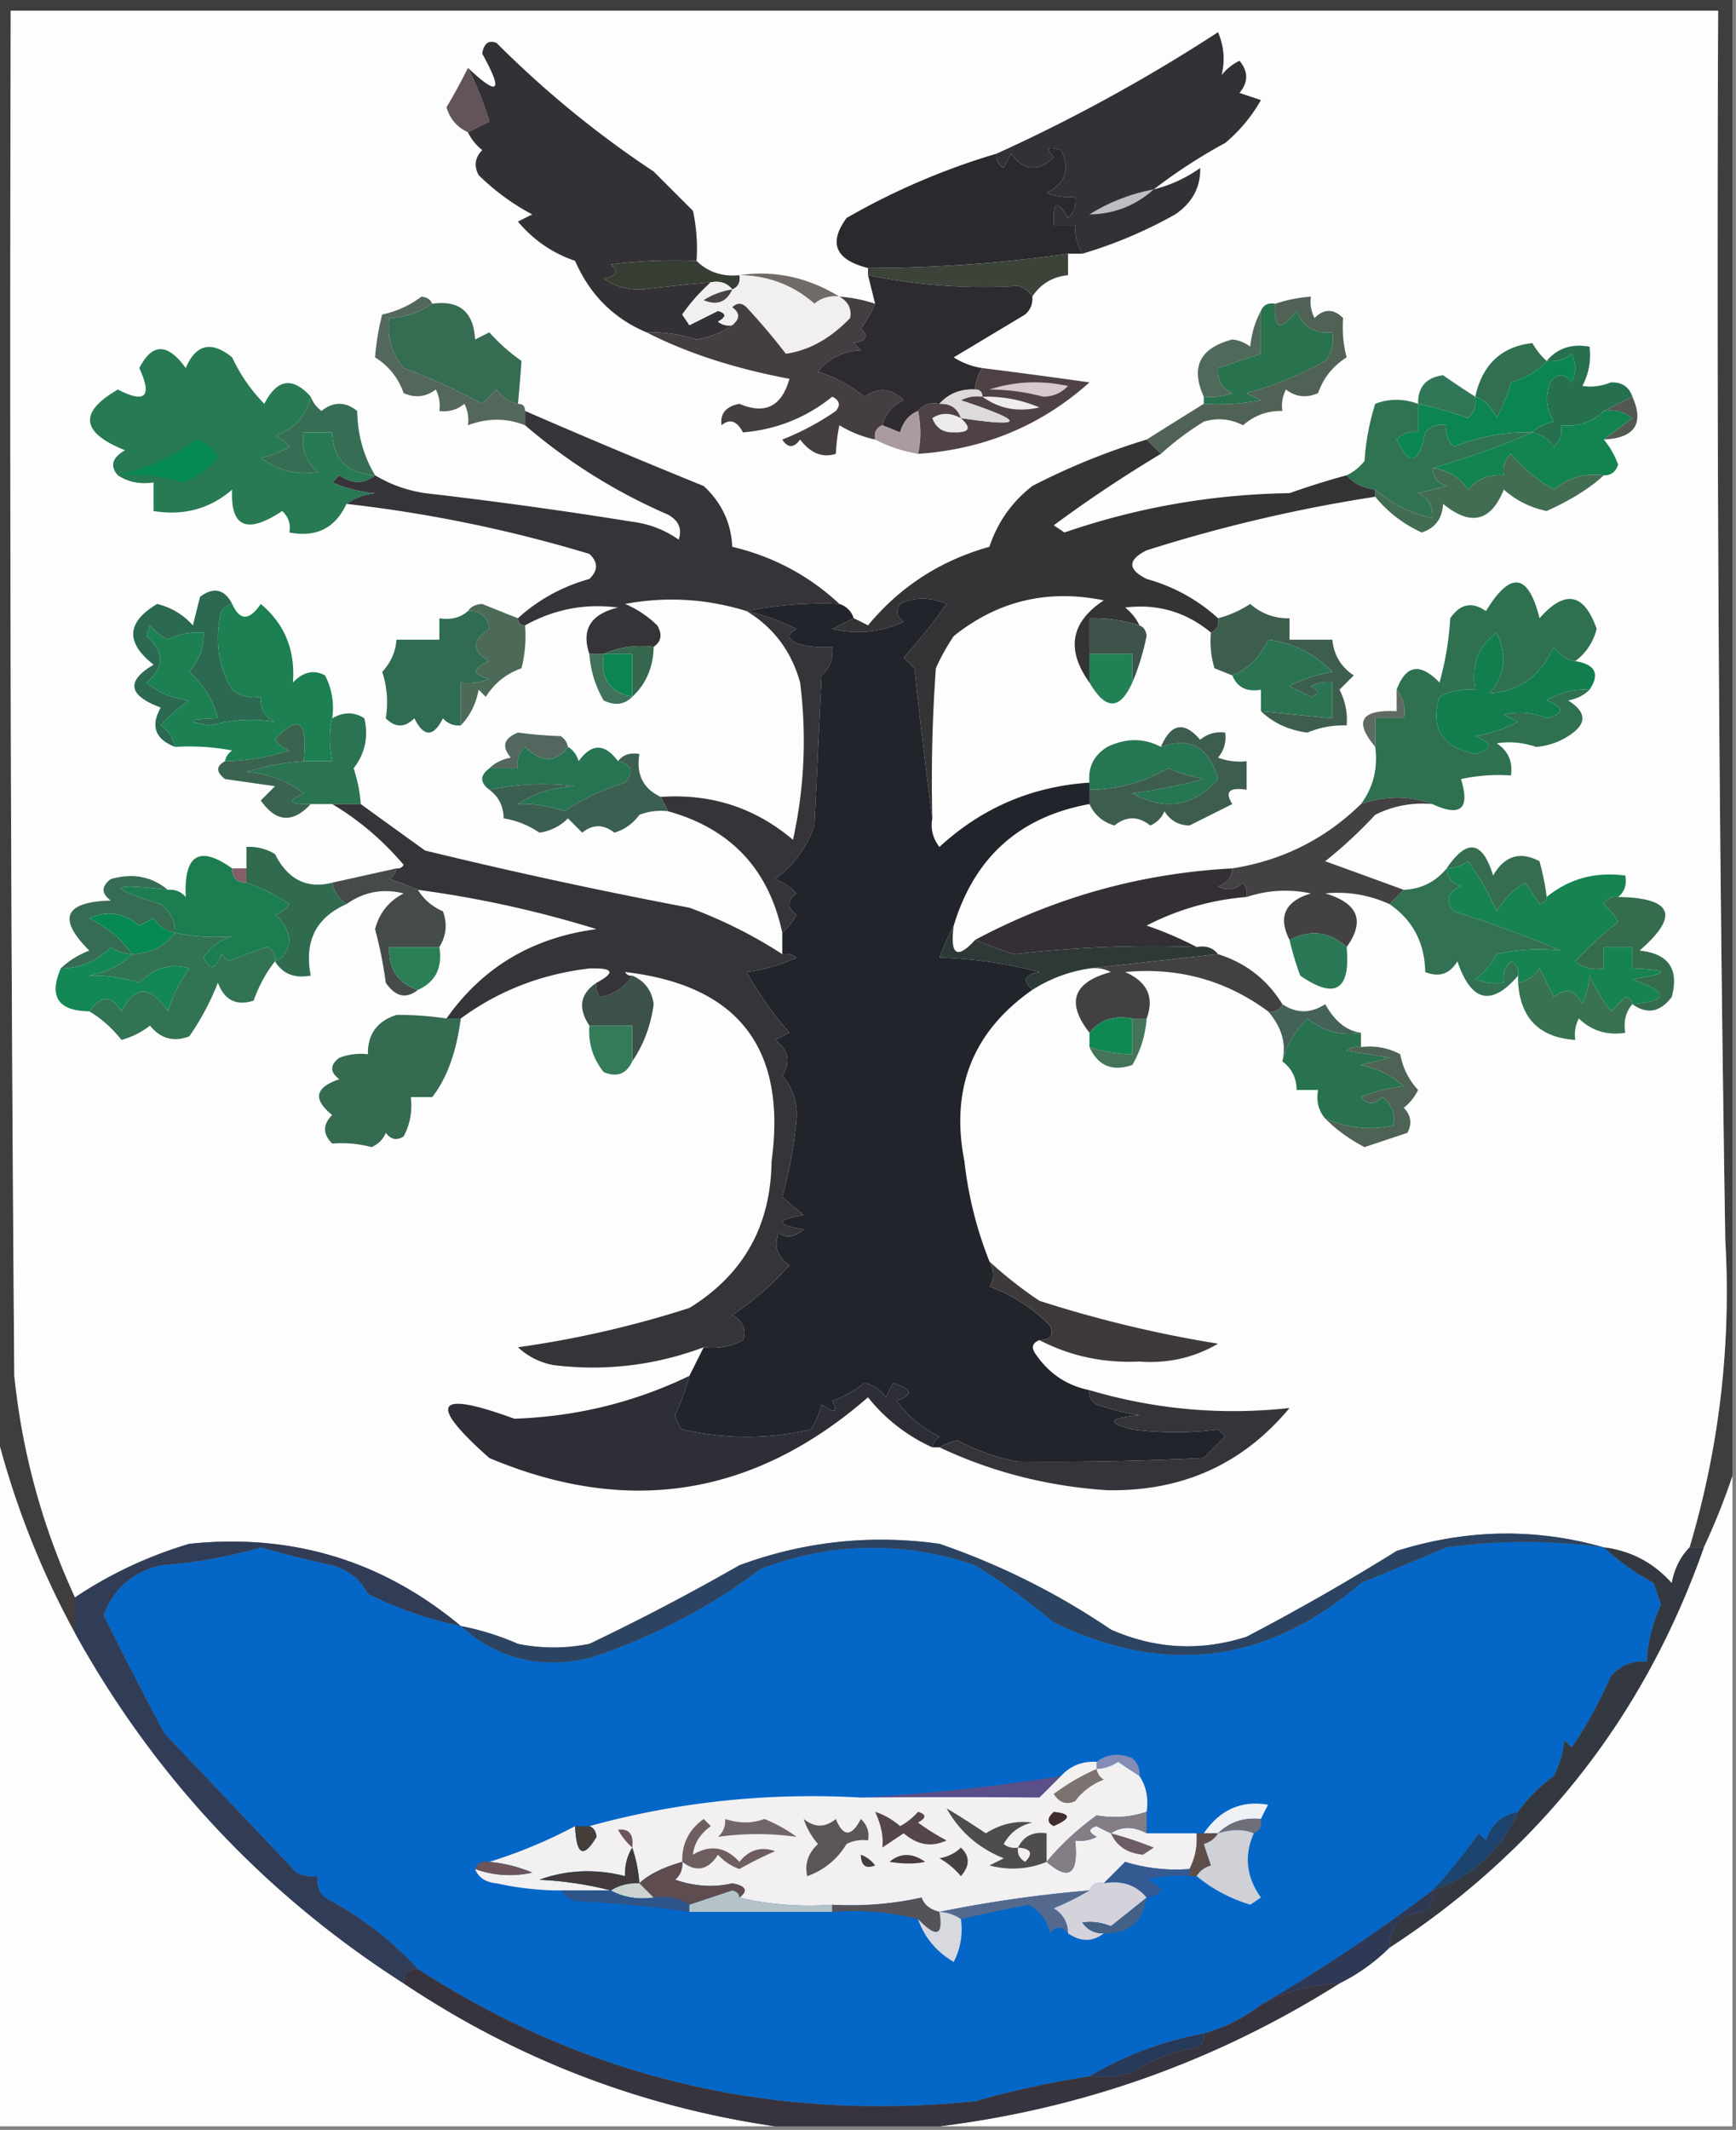 <svg xmlns="http://www.w3.org/2000/svg" width="243" height="298" style="shape-rendering:geometricPrecision;text-rendering:geometricPrecision;image-rendering:optimizeQuality;fill-rule:evenodd;clip-rule:evenodd"><rect width="100%" height="100%" fill="#808080" stroke="none"/><path style="opacity:1" fill="#403d3e" d="M-.5-.5h243v207a92.255 92.255 0 0 1-4 10h-2c4.17-14.027 5.837-28.36 5-43a8590.297 8590.297 0 0 1-1-172H1.5c-.167 63.668 0 127.334.5 191 1.123 10.827 3.956 21.161 8.5 31v5a119.775 119.775 0 0 1-11-28V-.5z"/><path style="opacity:1" fill="#fdfdfd" d="M236.5 216.5c-1.293 1.342-2.126 3.009-2.5 5-2.552-2.859-5.719-4.526-9.5-5-9.575-2.733-19.241-2.566-29 .5a324.533 324.533 0 0 1-21 12c-6.442 2.071-12.775 1.738-19-1a101.058 101.058 0 0 0-24-12c-9.617-1.338-18.95-.338-28 3a314.663 314.663 0 0 1-21 11 25.238 25.238 0 0 1-10 0 37.921 37.921 0 0 0-8-2.5c-10.98-9.158-23.647-12.992-38-11.5-5.768 1.719-11.102 4.219-16 7.5-4.544-9.839-7.377-20.173-8.5-31-.5-63.666-.667-127.332-.5-191h239a8590.297 8590.297 0 0 0 1 172c.837 14.64-.83 28.973-5 43z"/><path style="opacity:1" fill="#63545a" d="M65.5 9.5a45.933 45.933 0 0 1 3 7.5l-3 1.5c-1.522-.69-2.522-1.858-3-3.5a80.698 80.698 0 0 0 3-5.5z"/><path style="opacity:1" fill="#343136" d="M161.5 26.5a19.209 19.209 0 0 0 6.5-3c.065 2.698-1.102 4.864-3.5 6.5a62.955 62.955 0 0 1-13 5.5c-.734-1.208-1.067-2.541-1-4h-3c-.171-3.297.495-3.63 2-1 .886-.825 1.219-1.825 1-3a8.435 8.435 0 0 1-4-.5c2.695-1.416 3.361-3.416 2-6-1.813-.614-2.147-.281-1 1-2.181 2.078-4.181 1.911-6-.5l-1 2c-.798-.457-1.131-1.124-1-2a234 234 0 0 0 31-17c.831 1.973.998 3.973.5 6a7.248 7.248 0 0 1 2.5-2c1.247 1.506 1.247 3.006 0 4.5l3 1a21.53 21.53 0 0 1-5 6 74.913 74.913 0 0 0-10 6.5zM97.5 36.5a72.444 72.444 0 0 0-12 .5c1.134 1.016.8 1.683-1 2 1.616 1.077 3.45 1.577 5.5 1.5 3.167-.4 6.334-.734 9.5-1a26.491 26.491 0 0 0-4 4.5l1 1.5 4-2c1.196.346 1.196.846 0 1.5a2.427 2.427 0 0 0 2 .5c-1.412 1.032-3.078 1.7-5 2a21.332 21.332 0 0 0-7-1c-4.601-1.934-7.935-5.268-10-10-3.188-1.093-5.855-2.926-8-5.5l2-1a31.992 31.992 0 0 1-7.5-5.5c-.684-1.284-.517-2.45.5-3.5-.88-.708-1.547-1.542-2-2.5l3-1.5a45.933 45.933 0 0 0-3-7.5c4.316 4.065 4.983 3.398 2-2 .233-1.432.9-1.932 2-1.5a141.611 141.611 0 0 0 22 18l5.5 5.5c.497 2.31.663 4.643.5 7z"/><path style="opacity:1" fill="#2a292e" d="M151.5 35.5h-2a198.086 198.086 0 0 1-28 2c-4.568-1.15-5.568-3.484-3-7a97.496 97.496 0 0 1 21-9c-.131.876.202 1.543 1 2l1-2c1.819 2.411 3.819 2.578 6 .5-1.147-1.281-.813-1.614 1-1 1.361 2.584.695 4.584-2 6a8.435 8.435 0 0 0 4 .5c.219 1.175-.114 2.175-1 3-1.505-2.63-2.171-2.297-2 1h3c-.067 1.459.266 2.792 1 4z"/><path style="opacity:1" fill="#bfbdc1" d="M161.5 26.5c-2.577 2.29-5.577 3.456-9 3.5a25.931 25.931 0 0 1 9-3.5z"/><path style="opacity:1" fill="#716b67" d="M103.5 38.5c4.898-.716 9.564.284 14 3-1.322-.17-2.489.163-3.5 1-2.947-2.596-6.447-3.93-10.5-4z"/><path style="opacity:1" fill="#363e33" d="M97.5 36.5c1.614 1.575 3.614 2.241 6 2 .172.992-.162 1.658-1 2-.709-.904-1.709-1.237-3-1-3.166.266-6.333.6-9.5 1-2.05.077-3.884-.423-5.5-1.5 1.8-.317 2.134-.984 1-2a72.444 72.444 0 0 1 12-.5z"/><path style="opacity:1" fill="#3c4439" d="M149.5 35.5v3c-2.164.221-3.83 1.221-5 3-.418-.722-1.084-1.222-2-1.5-6.961.44-13.961-.06-21-1.5v-1a198.086 198.086 0 0 0 28-2z"/><path style="opacity:1" fill="#f2eff0" d="M103.5 38.5c4.053.07 7.553 1.404 10.5 4 1.011-.837 2.178-1.17 3.5-1 1.239.712 1.739 1.712 1.5 3-2.753 2.863-5.753 4.53-9 5a88.855 88.855 0 0 0-5.5-6.5c-.667-.667-1.333-.667-2 0 1.098.77 1.098 1.603 0 2.5a2.427 2.427 0 0 1-2-.5c1.196-.654 1.196-1.154 0-1.5l-4 2-1-1.5c1.204-1.7 2.538-3.2 4-4.5 1.291-.237 2.291.096 3 1 .838-.342 1.172-1.008 1-2z"/><path style="opacity:1" fill="#494344" d="M102.5 40.5c-.814 1.773-2.148 2.273-4 1.5a10.122 10.122 0 0 1 4-1.5z"/><path style="opacity:1" fill="#506255" d="m162.5 63.5-2-2c2.631-1.653 5.297-3.32 8-5a32.438 32.438 0 0 0 8-.5l-2-1a48.456 48.456 0 0 0 11-4.5c.929-1.189 1.262-2.522 1-4-2.412.256-4.079-.744-5-3-2.238 2.933-3.238 2.6-3-1a20.676 20.676 0 0 1 5-1 4.934 4.934 0 0 0 .5 3c1.333-1.333 2.667-1.333 4 0-.128 1.945.038 3.778.5 5.5-1.912 1.2-3.245 2.867-4 5-1.612.72-3.112.554-4.5-.5a4.934 4.934 0 0 0-.5 3c-2.07-.051-3.903.615-5.5 2-1.789-.91-3.623-1.076-5.5-.5a40.775 40.775 0 0 0-6 4.5z"/><path style="opacity:1" fill="#51695b" d="M176.5 43.5v6l-6 2c-.14 1.624.527 2.79 2 3.5a8.435 8.435 0 0 1-4 .5c-1.879-4.15-.546-6.817 4-8a4.94 4.94 0 0 1 2.5 1c.198-1.882.698-3.548 1.5-5z"/><path style="opacity:1" fill="#54675c" d="M60.5 42.5c-1.782 1.22-3.782 1.886-6 2-.34 2.644.327 4.977 2 7a82.278 82.278 0 0 1 11 5l2-2c.765 1.112 1.765 1.779 3 2 .667 0 1 .333 1 1v2c-2.604-1.03-5.27-1.03-8 0a4.932 4.932 0 0 0-.5-3c-1.011.837-2.178 1.17-3.5 1a4.932 4.932 0 0 0-.5-3c-1.388 1.054-2.888 1.22-4.5.5-.755-2.133-2.088-3.8-4-5a34.44 34.44 0 0 1 1-6 13.754 13.754 0 0 0 5.5-2.5c.765.07 1.265.403 1.5 1z"/><path style="opacity:1" fill="#29724e" d="M178.5 42.5c-.238 3.6.762 3.933 3 1 .921 2.256 2.588 3.256 5 3 .262 1.478-.071 2.811-1 4a48.456 48.456 0 0 1-11 4.5l2 1a32.438 32.438 0 0 1-8 .5v-1a8.435 8.435 0 0 0 4-.5c-1.473-.71-2.14-1.876-2-3.5l6-2v-6c.342-.838 1.008-1.172 2-1z"/><path style="opacity:1" fill="#443d42" d="M117.5 41.5c1.716.129 3.383.462 5 1a18.476 18.476 0 0 1-2 3.5c1.134 1.016.801 1.683-1 2l1 1c-2.503.13-4.503 1.13-6 3 2.43.783 4.596 1.95 6.5 3.5 1.999-1.354 3.832-1.187 5.5.5-1.556.72-2.556 1.887-3 3.5-.838.342-1.172 1.008-1 2a16.062 16.062 0 0 1-5-2c-.249 1.082-.415 2.415-.5 4-1.873.59-3.54-.078-5-2-.893 1.211-1.726 1.211-2.5 0a36.668 36.668 0 0 0 7.5-4c.688-.832.521-1.498-.5-2-3.644 2.938-7.81 4.604-12.5 5-.853-1.625-1.853-1.958-3-1-.224-1.631.61-2.631 2.5-3 3.596 1.535 5.93.369 7-3.5-7.686-1.445-14.353-3.611-20-6.5a21.332 21.332 0 0 1 7 1c1.922-.3 3.588-.968 5-2 1.098-.897 1.098-1.73 0-2.5.667-.667 1.333-.667 2 0a88.855 88.855 0 0 1 5.5 6.5c3.247-.47 6.247-2.137 9-5 .239-1.288-.261-2.288-1.5-3z"/><path style="opacity:1" fill="#316f51" d="M216.5 50.5c-1.29 1.435-2.956 2.435-5 3a29.831 29.831 0 0 1-2 5c-.641-1.493-1.641-2.493-3-3 1.007-4.514 3.674-7.014 8-7.5.566.995 1.233 1.828 2 2.5z"/><path style="opacity:1" fill="#2d2a30" d="M121.5 38.5c7.039 1.44 14.039 1.94 21 1.5.916.278 1.582.778 2 1.5.086.996-.248 1.83-1 2.5a5286.723 5286.723 0 0 1-10 6 10.122 10.122 0 0 0 4 1.5 5.727 5.727 0 0 0-1 3c-2.053-.098-3.72.569-5 2-1.291-.237-2.291.096-3 1-1.29.558-2.123 1.558-2.5 3-.951-.384-1.784-.717-2.5-1 .444-1.613 1.444-2.78 3-3.5-1.668-1.687-3.501-1.854-5.5-.5-1.904-1.55-4.07-2.717-6.5-3.5 1.497-1.87 3.497-2.87 6-3l-1-1c1.801-.317 2.134-.984 1-2a18.476 18.476 0 0 0 2-3.5l-1-4z"/><path style="opacity:1" fill="#366c52" d="M60.5 42.5c3.795-.541 5.795 1.125 6 5l2-1a26.013 26.013 0 0 0 4.5 4 237.903 237.903 0 0 1-.5 6c-1.235-.221-2.235-.888-3-2l-2 2a82.278 82.278 0 0 0-11-5c-1.673-2.023-2.34-4.356-2-7 2.218-.114 4.218-.78 6-2z"/><path style="opacity:1" fill="#277a53" d="M43.5 55.5c-.614 2.688-2.28 4.522-5 5.5a4.452 4.452 0 0 1 2 1.5 10.253 10.253 0 0 1-4 1.5c2.414 1.885 5.08 2.552 8 2-1.692-1.4-2.359-3.234-2-5.5h4c.117 3.75 2.117 5.75 6 6-1.517 1.235-3.184 1.235-5 0l-1 1a20.216 20.216 0 0 0 6 1.5c-1.558.21-2.892.71-4 1.5-1.573 3.393-4.24 4.726-8 4 .219-1.175-.114-2.175-1-3-4.932 3.278-7.265 2.278-7-3-3.113 2.692-6.78 3.692-11 3v-4c-1.915.284-3.581-.049-5-1-1.145-1.293-.812-2.46 1-3.5-6.178-2.48-6.51-5.313-1-8.5 3.845 1.992 4.845.992 3-3 1.797-3.532 3.964-3.532 6.5 0 1.427-3.36 3.593-3.86 6.5-1.5a23.165 23.165 0 0 0 4.5 6.5c1.785-3.493 3.952-3.826 6.5-1z"/><path style="opacity:1" fill="#27704f" d="m228.5 55.5-4 2c-1.602 1.574-3.602 2.24-6 2 .219 1.175-.114 2.175-1 3-.765-1.112-1.765-1.779-3-2 .763-.768 1.763-1.268 3-1.5-1.076-1.726-1.243-3.56-.5-5.5 1-1.333 2-1.333 3 0 .667-1.333.667-2.667 0-4-1.011.837-2.178 1.17-3.5 1 1.49-1.78 3.49-2.447 6-2 .239 1.967-.094 3.8-1 5.5 1.303.21 2.636.043 4-.5 1.538-.047 2.538.62 3 2z"/><path style="opacity:1" fill="#327658" d="M206.5 55.5c.219 1.175-.114 2.175-1 3a54.942 54.942 0 0 0-7-2c-.042-2.349 1.125-3.682 3.5-4a116.64 116.64 0 0 0 4.5 3z"/><path style="opacity:1" fill="#4e4244" d="M137.5 51.5c4.952.619 9.952 1.286 15 2-6.734 6.036-14.734 9.37-24 10 .43-1.88.43-3.88 0-6 .709-.904 1.709-1.237 3-1 1.527-.073 2.527.594 3 2 9.081 1.339 9.081.505 0-2.5a4.932 4.932 0 0 1 3-.5c0-.667-.333-1-1-1a5.727 5.727 0 0 1 1-3z"/><path style="opacity:1" fill="#d7c8cc" d="M138.5 54.5c3.476-1.143 7.142-1.31 11-.5-.93.99-2.096 1.49-3.5 1.5a29.186 29.186 0 0 0-7.5-1z"/><path style="opacity:1" fill="#f0ecec" d="M137.5 55.5c2.771-.08 5.437.42 8 1.5-2.982.703-5.649.203-8-1.5z"/><path style="opacity:1" fill="#515951" d="M228.5 55.5c1.668 3.785.335 5.785-4 6 1.265-.98 2.599-1.98 4-3-1.189-.929-2.522-1.262-4-1l4-2z"/><path style="opacity:1" fill="#ded9da" d="M136.5 54.5c.667 0 1 .333 1 1a4.932 4.932 0 0 0-3 .5c9.081 3.005 9.081 3.839 0 2.5-.473-1.406-1.473-2.073-3-2 1.28-1.431 2.947-2.098 5-2z"/><path style="opacity:1" fill="#edeaea" d="M134.5 58.5c1.554 1.395 1.221 2.061-1 2-1.5.047-2.5-.62-3-2 1.2-.792 2.533-.792 4 0z"/><path style="opacity:1" fill="#0b8652" d="M214.5 60.5a27.438 27.438 0 0 0-11 2c-.886-.825-1.219-1.825-1-3-1.175-.219-2.175.114-3 1-.914 4.508-2.247 4.841-4 1 .825-.886 1.825-1.219 3-1v-4a54.942 54.942 0 0 1 7 2c.886-.825 1.219-1.825 1-3 1.359.507 2.359 1.507 3 3a29.831 29.831 0 0 0 2-5c2.044-.565 3.71-1.565 5-3 1.322.17 2.489-.163 3.5-1 .667 1.333.667 2.667 0 4-1-1.333-2-1.333-3 0-.743 1.94-.576 3.774.5 5.5-1.237.232-2.237.732-3 1.5z"/><path style="opacity:1" fill="#356e54" d="M43.5 55.5c.283.79.783 1.456 1.5 2 1.667-1.333 3.333-1.333 5 0 .057 3.311.89 6.311 2.5 9-3.883-.25-5.883-2.25-6-6h-4c-.359 2.266.308 4.1 2 5.5-2.92.552-5.586-.115-8-2a10.253 10.253 0 0 0 4-1.5 4.452 4.452 0 0 0-2-1.5c2.72-.978 4.386-2.812 5-5.5z"/><path style="opacity:1" fill="#a99b9f" d="M128.5 57.5c.43 2.12.43 4.12 0 6-2.198-.375-4.198-1.042-6-2-.172-.992.162-1.658 1-2 .716.283 1.549.616 2.5 1 .377-1.442 1.21-2.442 2.5-3z"/><path style="opacity:1" fill="#307352" d="M198.5 56.5v4c-1.175-.219-2.175.114-3 1 1.753 3.841 3.086 3.508 4-1 .825-.886 1.825-1.219 3-1-.219 1.175.114 2.175 1 3a27.438 27.438 0 0 1 11-2 113.36 113.36 0 0 1-14 5c.077 1.25.744 2.083 2 2.5l-4 1c1.473.71 2.14 1.876 2 3.5a18.2 18.2 0 0 1-8-4c-1.653-.16-2.986-.826-4-2 .958-.453 1.792-1.12 2.5-2a34.25 34.25 0 0 1 1.5-8c1.916-.748 3.916-.748 6 0z"/><path style="opacity:1" fill="#068a53" d="M16.5 66.5c3.911-.87 7.578-2.537 11-5 1.402.365 2.402 1.199 3 2.5-1.286 1.649-2.953 2.815-5 3.5a23.843 23.843 0 0 0-9-1z"/><path style="opacity:1" fill="#13834f" d="M224.5 57.5c1.478-.262 2.811.071 4 1a171.832 171.832 0 0 0-4 3 11.804 11.804 0 0 1 2 3.5c-.336 1.03-1.003 1.53-2 1.5-2.644-.34-4.977.327-7 2a21.52 21.52 0 0 1-6-5c-.886.825-1.219 1.825-1 3-1.992-.171-3.658.495-5 2-1.226-1.778-2.893-2.778-5-3a113.36 113.36 0 0 0 14-5c1.235.221 2.235.888 3 2 .886-.825 1.219-1.825 1-3 2.398.24 4.398-.426 6-2z"/><path style="opacity:1" fill="#436d53" d="M224.5 66.5c-1.941 1.801-4.607 3.468-8 5a12.799 12.799 0 0 1-6-3c-1.815 4.495-4.649 5.162-8.5 2-.118 2.073-1.118 3.407-3 4-2.577-1.181-4.743-2.848-6.5-5v-1a18.2 18.2 0 0 0 8 4c.14-1.624-.527-2.79-2-3.5l4-1c-1.256-.417-1.923-1.25-2-2.5 2.107.222 3.774 1.222 5 3 1.342-1.505 3.008-2.171 5-2-.219-1.175.114-2.175 1-3a21.52 21.52 0 0 0 6 5c2.023-1.673 4.356-2.34 7-2z"/><path style="opacity:1" fill="#363439" d="M73.5 57.5c8.246 3.586 16.58 7.086 25 10.5 2.511 2.326 3.844 5.159 4 8.5 5.76 1.378 10.76 4.045 15 8-4.316-.2-8.649.132-13 1-5.61-1.736-11.276-2.069-17-1a14.754 14.754 0 0 1 4.5 3c.74 1.25.573 2.25-.5 3-2.56-.302-4.893.032-7 1h-2c-1.155-3.4.178-5.567 4-6.5-4.618-.595-8.95.238-13 2.5-.667 0-1-.333-1-1 2.82-2.58 6.154-4.414 10-5.5 1.231-1.183 1.231-2.35 0-3.5a192.428 192.428 0 0 0-34-7c1.108-.79 2.442-1.29 4-1.5a20.216 20.216 0 0 1-6-1.5l1-1c1.816 1.235 3.483 1.235 5 0 2.136 1.287 4.47 2.12 7 2.5a646.17 646.17 0 0 1 29 4 14.292 14.292 0 0 1 6.5 2.5c.507-1.496.007-2.663-1.5-3.5a78.117 78.117 0 0 1-20-12.5v-2z"/><path style="opacity:1" fill="#343336" d="m160.5 61.5 2 2a184.2 184.2 0 0 0-15 10l1.5 1c10.175-3.503 20.675-5.336 31.5-5.5 2.654-.94 5.321-1.774 8-2.5 1.014 1.174 2.347 1.84 4 2v1a212.568 212.568 0 0 0-32 7.5c-2.667 1.333-2.667 2.667 0 4 3.811 1.07 7.144 2.903 10 5.5.172.992-.162 1.658-1 2-3.492-2.886-7.492-4.053-12-3.5.881.708 1.547 1.542 2 2.5a21.445 21.445 0 0 0-7-1v9c-3.308-4.608-2.641-8.44 2-11.5-7.836-1.606-14.836.06-21 5a29.555 29.555 0 0 0-2.5 4.5c-.5 6.992-.666 13.992-.5 21a834.691 834.691 0 0 1-2.5-21l-1.5-1.5a82.179 82.179 0 0 0 6-7.5c-2.342-1.001-4.508-1.001-6.5 0-.617.95-.451 1.782.5 2.5-3.202 1.483-6.536 1.817-10 1l3-1.5c.65.304 1.317.637 2 1 4.471-5.409 10.137-9.075 17-11 1.136-3.437 3.136-6.27 6-8.5a94.848 94.848 0 0 1 16-6.5z"/><path style="opacity:1" fill="#4d6a58" d="M65.5 85.5c.417-.624 1.084-.957 2-1 1.677.687 3.344 1.353 5 2 0 .667.333 1 1 1a18.436 18.436 0 0 1-.5 6c-2.133.755-3.8 2.088-5 4l-1-1c-.374 1.991-1.207 3.658-2.5 5v-6a8.434 8.434 0 0 0 4-.5c-2.491-.626-2.491-1.46 0-2.5-2.484-1.394-2.484-2.894 0-4.5-.248-1.75-1.248-2.582-3-2.5z"/><path style="opacity:1" fill="#3e544b" d="M159.5 87.5c.597.235.93.735 1 1.5-.49 2.346-1.157 4.513-2 6.5v-4h-6v-5a21.445 21.445 0 0 1 7 1z"/><path style="opacity:1" fill="#2b6a50" d="M32.5 84.5c-.617.11-1.117.444-1.5 1-.99 3.944-.49 7.61 1.5 11 1.189.929 2.522 1.262 4 1-.14 1.624.527 2.79 2 3.5-3.03-.51-6.03-.344-9 .5-3.646-.551-3.312-.885 1-1-.657-2.51-1.99-4.677-4-6.5 1.385-1.597 2.051-3.43 2-5.5a9.106 9.106 0 0 0-5 1 7.253 7.253 0 0 1-2.5-2l-.5 1.5c2.551 2.23 2.551 4.397 0 6.5 1.72 1.434 3.72 2.267 6 2.5a19.894 19.894 0 0 0-4 3.5c1.112.765 1.779 1.765 2 3-2.794-1.085-3.46-2.918-2-5.5-4.562-1.7-4.895-3.7-1-6-3.96-3.11-3.793-5.943.5-8.5 1.982.49 3.649 1.49 5 3l1-4c1.915-1.416 3.415-1.082 4.5 1z"/><path style="opacity:1" fill="#35684f" d="M84.5 91.5c2.107-.968 4.44-1.302 7-1-.052 2.846-1.052 5.18-3 7v-6h-4z"/><path style="opacity:1" fill="#363339" d="M104.5 85.5a29.291 29.291 0 0 1 7 2.5c-1.333.667-1.333 1.333 0 2 1.634.493 3.301.66 5 .5.188 1.603-.312 2.937-1.5 4l-1 21c-1.031 3.039-2.865 5.539-5.5 7.5a7.293 7.293 0 0 1 3 2c-1.333 1-1.333 2 0 3-.566.995-1.233 1.828-2 2.5-1.898-8.898-7.231-14.564-16-17l-1-2c7.027-.491 13.194 1.509 18.5 6 1.594-7.226 1.928-14.56 1-22-1.213-4.37-3.713-7.703-7.5-10z"/><path style="opacity:1" fill="#3e5e4d" d="m176.5 99.5 10 1v-5a4.932 4.932 0 0 0-3 .5c1.196.654 1.196 1.154 0 1.5l-3-1.5a20.625 20.625 0 0 1 6-2c-2.462-2.536-5.462-4.036-9-4.5-1.054 2.388-2.721 4.055-5 5-.716-.283-1.549-.616-2.5-1a12.93 12.93 0 0 1-.5-5c.838-.342 1.172-1.008 1-2a15.407 15.407 0 0 0 4.5-2c1.597 1.385 3.43 2.051 5.5 2v3h6c.203 2.138 1.203 3.805 3 5l-2 2a9.107 9.107 0 0 1 1 5 12.992 12.992 0 0 0-5.5 1c-2.609-.338-4.776-1.338-6.5-3z"/><path style="opacity:1" fill="#127e4e" d="M220.5 92.5c2.809.458 3.476 1.791 2 4a10.098 10.098 0 0 0-6 1.5c2.528.998 2.528 1.831 0 2.5-1.973-.831-3.973-.998-6-.5l2 1a20.64 20.64 0 0 1-6 2c2.528.998 2.528 1.831 0 2.5-4.66-.964-6.326-3.631-5-8a9.107 9.107 0 0 1 5-1c-.606-3.416.394-6.082 3-8 1.495 3.145 1.162 5.978-1 8.5 4.138-.267 7.138-2.434 9-6.5.765 1.112 1.765 1.779 3 2z"/><path style="opacity:1" fill="#1c8053" d="M32.5 84.5c1.062 2.379 2.395 2.379 4 0 3.35 2.801 4.85 6.468 4.5 11 1.439-1.514 2.939-1.847 4.5-1a9.864 9.864 0 0 1 1 6c-.435 1.797-.435 3.797 0 6h-4c.596-5.671-.738-6.671-4-3a4.458 4.458 0 0 0 2 1.5 30.463 30.463 0 0 1-9 1.5c.11-.617.444-1.117 1-1.5a32.462 32.462 0 0 0-8-.5c-.221-1.235-.888-2.235-2-3a19.894 19.894 0 0 1 4-3.5c-2.28-.233-4.28-1.066-6-2.5 2.551-2.103 2.551-4.27 0-6.5l.5-1.5a7.253 7.253 0 0 0 2.5 2 9.106 9.106 0 0 1 5-1c.051 2.07-.615 3.903-2 5.5 2.01 1.823 3.343 3.99 4 6.5-4.312.115-4.646.449-1 1 2.97-.844 5.97-1.01 9-.5-1.473-.71-2.14-1.876-2-3.5-1.478.262-2.811-.071-4-1-1.99-3.39-2.49-7.056-1.5-11 .383-.556.883-.89 1.5-1z"/><path style="opacity:1" fill="#0d8552" d="M84.5 91.5h4v6c-3.197-.612-4.53-2.612-4-6z"/><path style="opacity:1" fill="#218054" d="M152.5 91.5h6v4c-1.741 3.896-3.741 3.896-6 0v-4z"/><path style="opacity:1" fill="#40715b" d="M82.5 91.5h2c-.53 3.388.803 5.388 4 6-1.1 1.098-2.434 1.265-4 .5a14.826 14.826 0 0 1-2-6.5z"/><path style="opacity:1" fill="#2a7454" d="M176.5 99.5v-3c-1.983.343-3.317-.323-4-2 2.279-.945 3.946-2.612 5-5 3.538.464 6.538 1.964 9 4.5a20.625 20.625 0 0 0-6 2l3 1.5c1.196-.346 1.196-.846 0-1.5a4.932 4.932 0 0 1 3-.5v5l-10-1z"/><path style="opacity:1" fill="#2e7050" d="M220.5 92.5c-1.235-.221-2.235-.888-3-2-1.862 4.066-4.862 6.233-9 6.5 2.162-2.522 2.495-5.355 1-8.5-2.606 1.918-3.606 4.584-3 8a9.107 9.107 0 0 0-5 1c-1.326 4.369.34 7.036 5 8 2.528-.669 2.528-1.502 0-2.5a20.64 20.64 0 0 0 6-2l-2-1c2.027-.498 4.027-.331 6 .5 2.528-.669 2.528-1.502 0-2.5a10.098 10.098 0 0 1 6-1.5c-.763.768-1.763 1.268-3 1.5 2.667 1.667 2.667 3.333 0 5a9.62 9.62 0 0 1-4.5 1.5c-1.841-.625-3.674-.792-5.5-.5 1.607 1.049 2.273 2.549 2 4.5a24.935 24.935 0 0 0-7 .5c1.303 4.175-.031 5.341-4 3.5-3.198-1.2-6.531-1.2-10 0 1.726-2.32 2.393-4.987 2-8v-4h4c.268-1.599-.066-2.932-1-4 1.283-3.482 3.283-3.815 6-1a42.758 42.758 0 0 0 1.5-9c1.396-2.027 3.062-2.36 5-1 3.431-5.654 5.931-5.32 7.5 1 3.569-4.043 6.236-3.543 8 1.5-.508 1.893-1.508 3.393-3 4.5z"/><path style="opacity:1" fill="#2f6c51" d="M65.5 85.5c1.752-.082 2.752.75 3 2.5-2.484 1.606-2.484 3.106 0 4.5-2.491 1.04-2.491 1.874 0 2.5a8.434 8.434 0 0 1-4 .5v6c-.996.086-1.83-.248-2.5-1-1.333 2.667-2.667 2.667-4 0-1.333 1.333-2.667 1.333-4 0a13.527 13.527 0 0 0-.5-6.5c1.207-1.3 1.874-2.8 2-4.5h6v-3c1.599.268 2.932-.066 4-1z"/><path style="opacity:1" fill="#5f6a63" d="M195.5 96.5c.934 1.068 1.268 2.401 1 4h-4v4c-3.008-3.575-2.008-5.242 3-5v-3z"/><path style="opacity:1" fill="#53675e" d="M79.5 104.5c-1.705 2.242-3.705 2.242-6 0-.886.825-1.219 1.825-1 3h-4c.763-.768 1.763-1.268 3-1.5-1.321-1.545-.988-2.711 1-3.5 1.844.255 3.844.422 6 .5.556.383.89.883 1 1.5z"/><path style="opacity:1" fill="#2a7453" d="M50.5 112.5h-7c-3.098.087-3.432-.413-1-1.5-2.345-1.783-5.012-2.783-8-3a34.026 34.026 0 0 1 8-1.5h4c-.435-2.203-.435-4.203 0-6 1.586-.913 3.086-.913 4.5 0 .606 2.576.106 4.91-1.5 7 .546 1.635.88 3.301 1 5z"/><path style="opacity:1" fill="#277653" d="M162.5 104.5c4.082-1.454 6.748.046 8 4.5-3.376 3.838-7.376 4.505-12 2a79.066 79.066 0 0 0 10-2 28.043 28.043 0 0 1-5-1.5c-3.365 1.954-7.032 2.954-11 3v-1c-.216-2.181.617-3.847 2.5-5 2.616-1.257 5.116-1.257 7.5 0z"/><path style="opacity:1" fill="#3a6350" d="M42.5 106.5a34.026 34.026 0 0 0-8 1.5c2.988.217 5.655 1.217 8 3-2.432 1.087-2.098 1.587 1 1.5-2.53 2.714-4.863 2.547-7-.5l2-2-7-1c-1.274-.977-1.274-1.811 0-2.5a30.463 30.463 0 0 0 9-1.5 4.458 4.458 0 0 1-2-1.5c3.262-3.671 4.596-2.671 4 3z"/><path style="opacity:1" fill="#277453" d="M79.5 104.5c.722.418 1.222 1.084 1.5 2 1.81-2.518 3.643-2.518 5.5 0 1.965.448 2.298 1.448 1 3a33.117 33.117 0 0 0-8.5 4c-2.27-.775-4.437-1.108-6.5-1 2.382-1.571 5.049-2.404 8-2.5a36.434 36.434 0 0 0-12 .5c-1.333-1-1.333-2 0-3h4c-.219-1.175.114-2.175 1-3 2.295 2.242 4.295 2.242 6 0z"/><path style="opacity:1" fill="#3d5e4e" d="M152.5 112.5v-2c3.968-.046 7.635-1.046 11-3a28.043 28.043 0 0 0 5 1.5 79.066 79.066 0 0 1-10 2c4.624 2.505 8.624 1.838 12-2-1.252-4.454-3.918-5.954-8-4.5 1.401-3.299 3.235-3.632 5.5-1 1.011-.837 2.178-1.17 3.5-1 .17 1.322-.163 2.489-1 3.5a8.43 8.43 0 0 0 4 .5v4c-2.442-.381-3.109.286-2 2l-6 3c-1.529-.029-2.696-.696-3.5-2-.388.928-1.055 1.595-2 2-1.667-1.333-3.333-1.333-5 0-1.642-.478-2.809-1.478-3.5-3z"/><path style="opacity:1" fill="#3b5f50" d="M86.5 106.5c.709-.904 1.709-1.237 3-1-.472 2.858.528 4.858 3 6l1 2a8.43 8.43 0 0 0-4 .5c-.9 1.236-2.066 2.07-3.5 2.5-1.532-1.195-3.032-1.195-4.5 0l-2-2a6.895 6.895 0 0 1-4 2c-1.556-1.047-3.223-1.714-5-2-.027-1.699-.694-3.033-2-4a36.434 36.434 0 0 1 12-.5c-2.951.096-5.618.929-8 2.5 2.063-.108 4.23.225 6.5 1a33.117 33.117 0 0 1 8.5-4c1.298-1.552.965-2.552-1-3z"/><path style="opacity:1" fill="#434143" d="M200.5 112.5c-2.82-.252-5.486.248-8 1.5a63.532 63.532 0 0 1-7 6.5c3.771 1.365 7.437 2.698 11 4l-2 2c-2.876-1.303-5.876-1.803-9-1.5 4.612 1.358 5.612 3.858 3 7.5-2.372-2.167-5.039-2.5-8-1-1.636-3.232-.636-5.399 3-6.5-3.055-.634-6.055-.468-9 .5a2.428 2.428 0 0 0-.5-2c-1.049 1.017-2.216 1.184-3.5.5 1.256-.417 1.923-1.25 2-2.5 6.989-1.102 12.989-4.102 18-9 3.469-1.2 6.802-1.2 10 0z"/><path style="opacity:1" fill="#845e69" d="M32.5 121.5h2v2c-1.333 0-2-.667-2-2z"/><path style="opacity:1" fill="#454b49" d="M55.5 121.5c-.11.617-.444 1.117-1 1.5 1.4.41 2.734.91 4 1.5.815 1.337 1.981 2.337 3.5 3 .64 1.765.473 3.432-.5 5h-7c-.146 3.054 1.187 5.054 4 6-1.653 1.299-3.153.966-4.5-1a59.247 59.247 0 0 0-1.5-7.5c.59-2.257 1.923-3.924 4-5-2.907-.718-5.574-.218-8 1.5-1.051-.722-1.718-1.722-2-3l9-2z"/><path style="opacity:1" fill="#366d50" d="M216.5 125.5c-.06.543-.393.876-1 1l-2-3c-1.667 1-3 2.333-4 4a36.368 36.368 0 0 0-4-7 5.576 5.576 0 0 1-3 1c2.848-4.218 5.015-3.885 6.5 1 1.605-2.774 3.772-3.44 6.5-2 .486 1.804.819 3.471 1 5z"/><path style="opacity:1" fill="#366c54" d="M23.5 124.5c-8.36-1.012-8.694-.346-1 2 1.353 1.024 2.02 2.357 2 4-1.235-.221-2.235-.888-3-2l-2 1c-2.207-1.81-4.54-2.143-7-1 2.512 1.228 4.512 2.895 6 5a5.575 5.575 0 0 1-3-1c-1.915 1.972-4.249 2.972-7 3 1.1-1.058 2.434-1.892 4-2.5-4.502-4.484-3.502-6.817 3-7-1.333-1-1.333-2 0-3 3.038-.885 5.705-.385 8 1.5z"/><path style="opacity:1" fill="#306b4f" d="M46.5 123.5c.282 1.278.949 2.278 2 3-4.275 1.883-5.942 5.216-5 10-2.281.423-3.948-.244-5-2 1.194-.47 1.86-1.47 2-3-.21-1.494-.876-2.661-2-3.5a4.458 4.458 0 0 0 2-1.5c-1.944-1.301-3.944-2.301-6-3v-5a6.845 6.845 0 0 1 4 1c1.795 3.567 4.462 4.9 8 4z"/><path style="opacity:1" fill="#342f34" d="M172.5 121.5c-.077 1.25-.744 2.083-2 2.5 1.284.684 2.451.517 3.5-.5.464.594.631 1.261.5 2a36.755 36.755 0 0 0-14 4 49.58 49.58 0 0 1 7 3 166.506 166.506 0 0 0-25.5 1 61.16 61.16 0 0 1-5.5-2c11.217-5.98 23.217-9.313 36-10z"/><path style="opacity:1" fill="#068952" d="M24.5 130.5c-1.395 1.879-3.395 2.879-6 3-1.488-2.105-3.488-3.772-6-5 2.46-1.143 4.793-.81 7 1l2-1c.765 1.112 1.765 1.779 3 2z"/><path style="opacity:1" fill="#1c7d51" d="M32.5 121.5c0 1.333.667 2 2 2 2.056.699 4.056 1.699 6 3a4.458 4.458 0 0 1-2 1.5c1.124.839 1.79 2.006 2 3.5-.14 1.53-.806 2.53-2 3 .13-.876-.203-1.543-1-2a66.705 66.705 0 0 0-5.5 2l-1-1c-.743 2.145-1.576 2.311-2.5.5.944-1.477 2.277-2.477 4-3-2.749.239-5.415.072-8-.5.02-1.643-.647-2.976-2-4-7.694-2.346-7.36-3.012 1-2 .996-.086 1.83.248 2.5 1-.27-5.935 1.896-7.268 6.5-4z"/><path style="opacity:1" fill="#366c4e" d="M226.5 125.5c7.649.119 8.649 2.619 3 7.5 4.064.418 5.564 2.585 4.5 6.5-1.62 2.132-3.454 2.465-5.5 1 5.086-.481 5.086-1.648 0-3.5 5.294-.818 5.294-1.318 0-1.5v-3h-4v3c-1.478.262-2.811-.071-4-1a46.14 46.14 0 0 1 6-5.5 9.258 9.258 0 0 0-2-2.5c.457-.798 1.124-1.131 2-1z"/><path style="opacity:1" fill="#327153" d="M202.5 121.5c.077 1.25.744 2.083 2 2.5-1.905.826-2.239 1.993-1 3.5a174.944 174.944 0 0 1 15 5.5 26.407 26.407 0 0 0-9 .5c-.73 1.434-1.73 2.6-3 3.5a8.43 8.43 0 0 0 4 .5c-.219-1.175.114-2.175 1-3 .798.457 1.131 1.124 1 2-3.73 4.363-6.563 3.696-8.5-2-1.067 1.783-2.567 2.283-4.5 1.5-.076-4.092-1.743-7.259-5-9.5l2-2c2.447-.115 4.447-1.115 6-3z"/><path style="opacity:1" fill="#2e3937" d="M133.5 129.5c-.544 4.14.456 4.807 3 2a61.16 61.16 0 0 0 5.5 2 166.506 166.506 0 0 1 25.5-1c1.291-.237 2.291.096 3 1l-18 2c-2.88.44-5.546 1.44-8 3-1.453-1.325-1.119-2.158 1-2.5-4.791-1.237-9.458-1.903-14-2a36.354 36.354 0 0 1 2-4.5z"/><path style="opacity:1" fill="#2b7856" d="M188.5 132.5c.558 6.055-1.609 7.388-6.5 4a42.47 42.47 0 0 1-1.5-5c2.961-1.5 5.628-1.167 8 1z"/><path style="opacity:1" fill="#327354" d="M24.5 130.5c2.585.572 5.251.739 8 .5-1.723.523-3.056 1.523-4 3 .924 1.811 1.757 1.645 2.5-.5l1 1a66.705 66.705 0 0 1 5.5-2c.797.457 1.13 1.124 1 2-1.27 1.609-2.27 3.442-3 5.5-2.406.779-4.073-.054-5-2.5a36.668 36.668 0 0 1-4 7.5c-2.2.825-4.034.325-5.5-1.5a11.296 11.296 0 0 1-4 2c-1.301-1.655-2.801-2.989-4.5-4 1.645-2.274 3.145-2.274 4.5 0 1.93-3.669 4.097-3.669 6.5 0a20.058 20.058 0 0 1 3-6c-2.546-.776-4.88-.109-7 2-2.43-.75-4.764-1.083-7-1 2.475-.464 4.475-1.464 6-3 2.605-.121 4.605-1.121 6-3z"/><path style="opacity:1" fill="#21242b" d="M130.5 114.5c-.262 1.478.071 2.811 1 4 5.939-5.47 12.939-8.47 21-9v3c-9.773 1.77-16.106 7.437-19 17a36.354 36.354 0 0 0-2 4.5c4.542.097 9.209.763 14 2-2.119.342-2.453 1.175-1 2.5-8.337 5.826-11.503 13.826-9.5 24a53.89 53.89 0 0 0 3.5 14c.671 1.347.671 2.514 0 3.5a23.156 23.156 0 0 1 8.5 5.5c.528 1.316.028 1.983-1.5 2-1.025.397-1.192 1.063-.5 2 1.86 2.704 4.36 4.371 7.5 5-.131.876.202 1.543 1 2a32.444 32.444 0 0 0 6 1.5c-4.352.419-4.685 1.086-1 2 4.075.518 8.075.518 12 0l1 1-3 3a440.15 440.15 0 0 1-26 .5 28.843 28.843 0 0 1-8.5-3c-.902.243-1.735.577-2.5 1h-1c.111-.617.444-1.117 1-1.5a16.635 16.635 0 0 1-6-5c2.401-.805 2.234-1.638-.5-2.5l-1 2c-.739-1.074-1.739-1.741-3-2a15.91 15.91 0 0 1-4.5 2.5c.84 1.666.34 1.833-1.5.5a11.333 11.333 0 0 1-1.5 3.5c-5.939 1.373-11.939 1.373-18 0a3.942 3.942 0 0 1-1-2c.82-1.8 1.486-3.634 2-5.5l2-4c1.967.239 3.801-.094 5.5-1 .507-1.496.007-2.663-1.5-3.5a39.806 39.806 0 0 0 8-7c-1.711-1.133-2.211-2.633-1.5-4.5 1.073.78 2.24.613 3.5-.5-4-.667-4-1.333 0-2l-3-2.5a63.426 63.426 0 0 0 2-11c.135-2.308-.531-4.308-2-6 1.234-1.898.901-3.565-1-5l2-1a52.163 52.163 0 0 1-6-8.5c2.267-.276 4.6-.943 7-2a2.428 2.428 0 0 0-2-.5v-3c.767-.672 1.434-1.505 2-2.5-1.333-1-1.333-2 0-3a7.293 7.293 0 0 0-3-2c2.635-1.961 4.469-4.461 5.5-7.5l1-21c1.188-1.063 1.688-2.397 1.5-4a12.935 12.935 0 0 1-5-.5c-1.333-.667-1.333-1.333 0-2a29.291 29.291 0 0 0-7-2.5 53.527 53.527 0 0 1 13-1c1 .333 1.667 1 2 2l-3 1.5c3.464.817 6.798.483 10-1-.951-.718-1.117-1.55-.5-2.5 1.992-1.001 4.158-1.001 6.5 0a82.179 82.179 0 0 1-6 7.5l1.5 1.5a834.691 834.691 0 0 0 2.5 21z"/><path style="opacity:1" fill="#2a7f56" d="M61.5 132.5c.469 2.893-.531 4.893-3 6-2.813-.946-4.146-2.946-4-6h7z"/><path style="opacity:1" fill="#168351" d="M216.5 125.5c3.127-2.555 6.794-3.555 11-3 .237 1.291-.096 2.291-1 3-.876-.131-1.543.202-2 1a9.258 9.258 0 0 1 2 2.5 46.14 46.14 0 0 0-6 5.5c1.189.929 2.522 1.262 4 1v-3h4v3c5.294.182 5.294.682 0 1.5 5.086 1.852 5.086 3.019 0 3.5-.06-.543-.393-.876-1-1l-2 2a25.866 25.866 0 0 1-3-5c-.054 1.187-.387 2.52-1 4-1.003-2.042-2.337-2.375-4-1l-2-4c-.765 1.112-1.765 1.779-3 2v-1c.131-.876-.202-1.543-1-2-.886.825-1.219 1.825-1 3a8.43 8.43 0 0 1-4-.5c1.27-.9 2.27-2.066 3-3.5a26.407 26.407 0 0 1 9-.5 174.944 174.944 0 0 0-15-5.5c-1.239-1.507-.905-2.674 1-3.5-1.256-.417-1.923-1.25-2-2.5a5.576 5.576 0 0 0 3-1 36.368 36.368 0 0 1 4 7c1-1.667 2.333-3 4-4l2 3c.607-.124.94-.457 1-1z"/><path style="opacity:1" fill="#148757" d="M18.5 133.5c-1.525 1.536-3.525 2.536-6 3 2.236-.083 4.57.25 7 1 2.12-2.109 4.454-2.776 7-2a20.058 20.058 0 0 0-3 6c-2.403-3.669-4.57-3.669-6.5 0-1.355-2.274-2.855-2.274-4.5 0-4.357-.056-5.69-2.056-4-6 2.751-.028 5.085-1.028 7-3a5.575 5.575 0 0 0 3 1z"/><path style="opacity:1" fill="#3c5148" d="M88.5 136.5c1.746.749 2.746 2.083 3 4-.405 3.005-1.405 5.671-3 8v-5h-6c-1.638-2.455-1.305-4.455 1-6a2.427 2.427 0 0 0 .5 2c2.026-.415 3.526-1.415 4.5-3z"/><path style="opacity:1" fill="#343439" d="M46.5 112.5h4c2.97 2.157 5.97 4.324 9 6.5a723.678 723.678 0 0 0 37 8 64.946 64.946 0 0 1 13 6.5 2.428 2.428 0 0 1 2 .5c-2.4 1.057-4.733 1.724-7 2a52.163 52.163 0 0 0 6 8.5l-2 1c1.901 1.435 2.234 3.102 1 5 1.469 1.692 2.135 3.692 2 6a63.426 63.426 0 0 1-2 11l3 2.5c-4 .667-4 1.333 0 2-1.26 1.113-2.427 1.28-3.5.5-.711 1.867-.211 3.367 1.5 4.5a39.806 39.806 0 0 1-8 7c1.507.837 2.007 2.004 1.5 3.5-1.699.906-3.533 1.239-5.5 1-6.79 2.542-13.79 3.375-21 2.5-1.921-.36-3.588-1.194-5-2.5a142.67 142.67 0 0 0 24-5.5c7.565-4.655 11.398-11.489 11.5-20.5 2.168-15.829-4.665-24.662-20.5-26.5.228.399.562.565 1 .5-.974 1.585-2.474 2.585-4.5 3a2.427 2.427 0 0 1-.5-2c2.7-1.442 2.366-2.108-1-2-6.73.793-12.73 3.126-18 7h-2c5.038-7.155 12.038-11.322 21-12.5a152.153 152.153 0 0 0-25-5.5c-1.266-.59-2.6-1.09-4-1.5.556-.383.89-.883 1-1.5.438.065.772-.101 1-.5-2.938-3.449-6.27-6.282-10-8.5z"/><path style="opacity:1" fill="#434044" d="M170.5 133.5c3.888 1.225 6.888 3.559 9 7-.342.838-1.008 1.172-2 1-5.919-4.359-12.586-6.193-20-5.5 3.105 1.367 4.105 3.533 3 6.5h-2c-2.582-.475-4.582.192-6 2-3.308-4.24-2.308-7.073 3-8.5a4.934 4.934 0 0 0-3-.5l18-2z"/><path style="opacity:1" fill="#387251" d="M228.5 140.5c-.934 1.068-1.268 2.401-1 4-2.544.396-4.711-.271-6.5-2a4.934 4.934 0 0 0-.5 3c-5-.333-7.667-3-8-8 1.235-.221 2.235-.888 3-2l2 4c1.663-1.375 2.997-1.042 4 1 .613-1.48.946-2.813 1-4a25.866 25.866 0 0 0 3 5l2-2c.607.124.94.457 1 1z"/><path style="opacity:1" fill="#108851" d="M158.5 142.5v5a19.22 19.22 0 0 1-6-1v-2c1.418-1.808 3.418-2.475 6-2z"/><path style="opacity:1" fill="#456259" d="M179.5 140.5c1.968 1.319 3.968 1.319 6 0 1.353 2.418 3.02 3.751 5 4-2.865.445-5.365-.222-7.5-2-1.75 1.757-2.916 3.757-3.5 6 .589-2.455-.077-4.788-2-7 .992.172 1.658-.162 2-1z"/><path style="opacity:1" fill="#347b5a" d="M82.5 143.5h6v5c-.814 1.773-2.148 2.273-4 1.5-1.516-1.897-2.183-4.064-2-6.5z"/><path style="opacity:1" fill="#45745a" d="M158.5 142.5h2a14.828 14.828 0 0 1-2 6.5c-2.794.972-4.794.139-6-2.5a19.22 19.22 0 0 0 6 1v-5z"/><path style="opacity:1" fill="#4e6355" d="M190.5 146.5c1.967-.239 3.801.094 5.5 1 .36 1.921 1.194 3.588 2.5 5a7.248 7.248 0 0 1-2 2.5c1.017 1.049 1.184 2.216.5 3.5l-6 2c-2.131-1.115-3.965-2.448-5.5-4 3.153 1.339 6.32 1.672 9.5 1 .388-1.576-.112-2.909-1.5-4-1.109 1.09-2.109 1.09-3 0a20.2 20.2 0 0 1 6-1.5 12.795 12.795 0 0 0-6-3l4-1-6-1a2.428 2.428 0 0 1 2-.5z"/><path style="opacity:1" fill="#346b51" d="M62.5 142.5h2c-.62 4.723-1.954 8.39-4 11h-3c.24 1.967-.094 3.801-1 5.5-.95.617-1.782.451-2.5-.5-.388.928-1.055 1.595-2 2-1.704-.474-3.538-.641-5.5-.5-1.333-1.333-1.333-2.667 0-4-2.749-2.19-2.415-3.857 1-5-1.333-1-1.333-2 0-3a8.43 8.43 0 0 1 4-.5c-.048-2.792 1.285-4.625 4-5.5a45.3 45.3 0 0 1 7 .5z"/><path style="opacity:1" fill="#287250" d="M190.5 144.5v2a2.428 2.428 0 0 0-2 .5l6 1-4 1c2.274.47 4.274 1.47 6 3a20.2 20.2 0 0 0-6 1.5c.891 1.09 1.891 1.09 3 0 1.388 1.091 1.888 2.424 1.5 4-3.18.672-6.347.339-9.5-1-.934-1.068-1.268-2.401-1-4h-3c-.027-1.699-.694-3.033-2-4 .584-2.243 1.75-4.243 3.5-6 2.135 1.778 4.635 2.445 7.5 2z"/><path style="opacity:1" fill="#3e3a3c" d="M138.5 176.5a57.09 57.09 0 0 0 7 5.5 169.09 169.09 0 0 0 25 6c-3.347 1.962-7.014 2.796-11 2.5-5.052.233-9.718-.767-14-3 1.528-.017 2.028-.684 1.5-2a23.156 23.156 0 0 0-8.5-5.5c.671-.986.671-2.153 0-3.5z"/><path style="opacity:1" fill="#35343a" d="M152.5 194.5c9.166 2.708 18.5 3.542 28 2.5-6.521 7.855-15.021 11.688-25.5 11.5-8.33-.54-16.164-2.54-23.5-6a11.123 11.123 0 0 1 2.5-1 28.843 28.843 0 0 0 8.5 3 440.15 440.15 0 0 0 26-.5l3-3-1-1c-3.925.518-7.925.518-12 0-3.685-.914-3.352-1.581 1-2a32.444 32.444 0 0 1-6-1.5c-.798-.457-1.131-1.124-1-2z"/><path style="opacity:1" fill="#fefdfd" d="M-.5 200.5a119.775 119.775 0 0 0 11 28c11.188 20.189 26.522 36.523 46 49 15.829 10.581 33.162 17.248 52 20H-.5v-97z"/><path style="opacity:1" fill="#2d2e36" d="M96.5 192.5a36.903 36.903 0 0 1-2 5.5 3.942 3.942 0 0 0 1 2c6.061 1.373 12.061 1.373 18 0a11.333 11.333 0 0 0 1.5-3.5c1.84 1.333 2.34 1.166 1.5-.5a15.91 15.91 0 0 0 4.5-2.5c1.261.259 2.261.926 3 2l1-2c2.734.862 2.901 1.695.5 2.5a16.635 16.635 0 0 0 6 5c-.556.383-.889.883-1 1.5a24.187 24.187 0 0 1-9-7c-15.915 13.845-33.581 16.678-53 8.5-8.723-7.717-7.556-9.55 3.5-5.5 8.674-.298 16.84-2.298 24.5-6z"/><path style="opacity:1" fill="#fefefe" d="M242.5 206.5v91h-111c20.144-2.493 38.811-9.159 56-20a26.707 26.707 0 0 0 7-5c21-13.669 35.667-32.336 44-56a92.255 92.255 0 0 0 4-10z"/><path style="opacity:1" fill="#0467c8" d="M224.5 216.5c2.023 1.868 4.356 3.535 7 5l1 3a22.574 22.574 0 0 0-2 8c-1.992-.172-3.658.495-5 2-1.835 4.066-3.669 7.399-5.5 10l-1-1a14.72 14.72 0 0 1-1.5 5c-2.013 1.469-3.68 3.136-5 5-2.252.416-3.752 1.749-4.5 4l-1-1a77.715 77.715 0 0 1-6.5 8 234.618 234.618 0 0 1-24 16c-2.437 1.885-5.104 3.219-8 4-5.896 1.142-11.229 3.142-16 6a135.568 135.568 0 0 0-16 3.5c-28.442 2.876-54.442-3.29-78-18.5-3.723-4.039-8.057-7.373-13-10-.886-.825-1.219-1.825-1-3a4.934 4.934 0 0 1-3-.5L23 242.5a650.271 650.271 0 0 1-8.5-16.5c1.403-3.712 4.07-6.046 8-7a67.607 67.607 0 0 0 14-2.5c3.312.938 6.645 1.771 10 2.5 2.254.624 3.92 1.957 5 4a53.328 53.328 0 0 0 13 4.5c5.055 4.562 11.055 6.062 18 4.5 8.79-2.892 16.79-7.059 24-12.5 9.914-3.743 19.914-3.91 30-.5a98.16 98.16 0 0 1 11 8c15.641 7.549 29.974 5.716 43-5.5l12-5a80.801 80.801 0 0 1 22 0z"/><path style="opacity:1" fill="#2c4462" d="M224.5 216.5a80.801 80.801 0 0 0-22 0l-12 5c-13.026 11.216-27.359 13.049-43 5.5a98.16 98.16 0 0 0-11-8c-10.086-3.41-20.086-3.243-30 .5-7.21 5.441-15.21 9.608-24 12.5-6.945 1.562-12.945.062-18-4.5a37.921 37.921 0 0 1 8 2.5c3.333.667 6.667.667 10 0a314.663 314.663 0 0 0 21-11c9.05-3.338 18.383-4.338 28-3a101.058 101.058 0 0 1 24 12c6.225 2.738 12.558 3.071 19 1a324.533 324.533 0 0 0 21-12c9.759-3.066 19.425-3.233 29-.5z"/><path style="opacity:1" fill="#313d57" d="M64.5 227.5a53.328 53.328 0 0 1-13-4.5c-1.08-2.043-2.746-3.376-5-4a166.111 166.111 0 0 1-10-2.5 67.607 67.607 0 0 1-14 2.5c-3.93.954-6.597 3.288-8 7a650.271 650.271 0 0 0 8.5 16.5L41.5 262a4.934 4.934 0 0 0 3 .5c-.219 1.175.114 2.175 1 3 4.943 2.627 9.277 5.961 13 10-1.333 0-2 .667-2 2-19.478-12.477-34.812-28.811-46-49v-5c4.898-3.281 10.232-5.781 16-7.5 14.353-1.492 27.02 2.342 38 11.5z"/><path style="opacity:1" fill="#858cb6" d="M159.5 248.5a185.977 185.977 0 0 1-3-2 5.576 5.576 0 0 1-3 1v-1c1.446-1.113 3.113-1.28 5-.5.752.671 1.086 1.504 1 2.5z"/><path style="opacity:1" fill="#5a4f88" d="m148.5 248.5-3 3a1407.52 1407.52 0 0 0-25 0 279.284 279.284 0 0 0 28-3z"/><path style="opacity:1" fill="#edf1f5" d="M176.5 254.5c-2.398-.241-4.398.426-6 2h-2c2.267-3.306 5.267-4.64 9-4-.363.683-.696 1.35-1 2z"/><path style="opacity:1" fill="#f3f0f1" d="M153.5 246.5v1a5.576 5.576 0 0 0 3-1c1.018.693 2.018 1.359 3 2 .951 1.419 1.284 3.085 1 5-2.263.756-4.597.923-7 .5-2.681 1.94-5.014 4.107-7 6.5 3.157 2.736 4.491 1.736 4-3a4.934 4.934 0 0 0 3-.5c-1.196-.654-1.196-1.154 0-1.5.683.363 1.35.696 2 1 1.499-.994 3.166-.994 5 0h7c.134 1.792-.199 3.458-1 5a23.832 23.832 0 0 1-9-1l-3 3c-.992-.172-1.658.162-2 1a179.488 179.488 0 0 0-21 3c-1.312-.324-2.145-.991-2.5-2a45.945 45.945 0 0 1-12.5 1c-4.532.318-8.866-.015-13-1 1.251-.972.918-1.639-1-2-2.551.612-5.218.445-8-.5.752-.671 1.086-1.504 1-2.5-2.764.794-4.764 1.794-6 3a20.374 20.374 0 0 0-1-5c-.734 1.208-1.067 2.541-1 4-4.139-1.059-8.139-.893-12 .5 3.525.179 6.859.679 10 1.5h-7a41.538 41.538 0 0 1-9-1c-1.53-.14-2.53-.807-3-2 2.613.935 5.28 1.102 8 .5a20.088 20.088 0 0 0-6-1.5 68.782 68.782 0 0 0 12-5c.17 4.079 1.17 4.579 3 1.5-.07-.765-.403-1.265-1-1.5 12.304-3.39 24.971-4.723 38-4a1407.52 1407.52 0 0 1 25 0l3-3c1.32-1.442 2.986-2.108 5-2z"/><path style="opacity:1" fill="#70666c" d="M101.5 254.5c1.96.638 3.793.638 5.5 0a20.532 20.532 0 0 1 4.5 2.5 39.656 39.656 0 0 0-11 0c.752-.671 1.086-1.504 1-2.5z"/><path style="opacity:1" fill="#412d30" d="M147.5 253.5c2.475.247 2.475.913 0 2-.963-.47-.963-1.137 0-2z"/><path style="opacity:1" fill="#7c726f" d="M153.5 247.5c.111.617.444 1.117 1 1.5a8.905 8.905 0 0 0-4 3c-1.225.563-2.225.23-3-1a30.137 30.137 0 0 1 6-3.5z"/><path style="opacity:1" fill="#6f6e79" d="M176.5 254.5c.172.992-.162 1.658-1 2-1.435-.596-3.102-.596-5 0 1.602-1.574 3.602-2.241 6-2z"/><path style="opacity:1" fill="#343941" d="M224.5 216.5c3.781.474 6.948 2.141 9.5 5 .374-1.991 1.207-3.658 2.5-5h2c-8.333 23.664-23 42.331-44 56 .029-3.156 1.696-4.822 5-5 .886-.825 1.219-1.825 1-3 5.589-1.922 9.589-5.589 12-11 1.32-1.864 2.987-3.531 5-5a14.72 14.72 0 0 0 1.5-5l1 1c1.831-2.601 3.665-5.934 5.5-10 1.342-1.505 3.008-2.172 5-2 .17-2.766.836-5.433 2-8l-1-3c-2.644-1.465-4.977-3.132-7-5z"/><path style="opacity:1" fill="#453e3b" d="M80.5 255.5h2c.597.235.93.735 1 1.5-1.83 3.079-2.83 2.579-3-1.5z"/><path style="opacity:1" fill="#6c5658" d="M88.5 258.5c-.767-.672-1.434-1.505-2-2.5 1.561-.188 2.228.645 2 2.5z"/><path style="opacity:1" fill="#544649" d="M122.5 253.5c1.256.404 2.423 1.071 3.5 2a9.258 9.258 0 0 0 2.5-2c1.196.346 1.196.846 0 1.5a32.065 32.065 0 0 0 4 2.5c-2.088.989-4.088.656-6-1l-3 2c.192-1.462-.141-3.128-1-5z"/><path style="opacity:1" fill="#6d5b65" d="M155.5 256.5a54.237 54.237 0 0 1 6 2l-1.5 1c-2.185-.198-3.685-1.198-4.5-3z"/><path style="opacity:1" fill="#5a5558" d="M112.5 254.5c1.51 1.228 3.01 1.228 4.5 0 1.017 2.528 2.184 2.528 3.5 0 .886.825 1.219 1.825 1 3a4.934 4.934 0 0 0-3 .5c-1.305 2.148-3.138 3.648-5.5 4.5-.393-1.699.107-3.199 1.5-4.5-.929-1.077-1.596-2.244-2-3.5z"/><path style="opacity:1" fill="#493c41" d="M124.5 260.5c1.535-1.288 3.201-1.288 5 0-1.387.307-3.054.307-5 0z"/><path style="opacity:1" fill="#454142" d="M134.5 258.5c1.282 1.208 1.282 2.542 0 4a10.756 10.756 0 0 0-3-2.5c1.237-.232 2.237-.732 3-1.5z"/><path style="opacity:1" fill="#6e5e60" d="M95.5 260.5c-.077-2.512.923-4.512 3-6l1 1c-1.515 1.091-2.348 2.424-2.5 4 2.394-1.451 4.561-1.118 6.5 1 1.354-1.684 3.021-2.184 5-1.5a54.841 54.841 0 0 0-5 2.5 7.293 7.293 0 0 1-3-2c-1.38 2.165-3.047 2.499-5 1z"/><path style="opacity:1" fill="#423e3f" d="M120.5 259.5c.789.283 1.456.783 2 1.5-1.316.528-1.983.028-2-1.5z"/><path style="opacity:1" fill="#4f4c4d" d="M142.5 258.5c.787-1.604 2.12-2.271 4-2v4c-2.573 1.055-5.239 1.222-8 .5l2-1c-3.539-1.421-6.206-3.755-8-7a148.95 148.95 0 0 1 5.5 3.5c2.057-1.297 4.224-1.797 6.5-1.5-1.791.415-3.124 1.415-4 3a2.428 2.428 0 0 0 2 .5z"/><path style="opacity:1" fill="#f3eff0" d="M142.5 258.5c1.837.139 2.17.806 1 2-.798-.457-1.131-1.124-1-2z"/><path style="opacity:1" fill="#5f4d48" d="M167.5 256.5h3c-.418.722-1.084 1.222-2 1.5l1 3c-.916.278-1.582.778-2 1.5h-1v-1c.801-1.542 1.134-3.208 1-5z"/><path style="opacity:1" fill="#1c446f" d="M212.5 253.5c-2.411 5.411-6.411 9.078-12 11a77.715 77.715 0 0 0 6.5-8l1 1c.748-2.251 2.248-3.584 4.5-4z"/><path style="opacity:1" fill="#6e555c" d="M66.5 261.5c.342-.838 1.008-1.172 2-1 2.064.187 4.064.687 6 1.5-2.72.602-5.387.435-8-.5z"/><path style="opacity:1" fill="#847d85" d="M160.5 253.5v3c-1.834-.994-3.501-.994-5 0a43.836 43.836 0 0 1-2-1c-1.196.346-1.196.846 0 1.5a4.934 4.934 0 0 1-3 .5c.491 4.736-.843 5.736-4 3 1.986-2.393 4.319-4.56 7-6.5 2.403.423 4.737.256 7-.5z"/><path style="opacity:1" fill="#355a92" d="M166.5 261.5v1a18.453 18.453 0 0 0-6 .5c2.613 1.071 2.613 1.905 0 2.5-1.49-1.78-3.49-2.446-6-2l3-3a23.832 23.832 0 0 0 9 1z"/><path style="opacity:1" fill="#41393a" d="M88.5 258.5c.548 1.65.881 3.317 1 5-1.459-.067-2.792.266-4 1-3.141-.821-6.475-1.321-10-1.5 3.861-1.393 7.861-1.559 12-.5-.067-1.459.266-2.792 1-4z"/><path style="opacity:1" fill="#d0d0d7" d="M175.5 256.5c-1.38 3.125-1.047 6.125 1 9l-1.5 1c-2.841-.877-5.341-2.21-7.5-4 .418-.722 1.084-1.222 2-1.5l-1-3c.916-.278 1.582-.778 2-1.5 1.898-.596 3.565-.596 5 0z"/><path style="opacity:1" fill="#5f4c4f" d="M95.5 260.5c.086.996-.248 1.829-1 2.5 2.782.945 5.449 1.112 8 .5 1.918.361 2.251 1.028 1 2-.06-.543-.393-.876-1-1-2.03.672-4.03 1.338-6 2-1.419-.951-3.085-1.284-5-1l-2-2c1.236-1.206 3.236-2.206 6-3z"/><path style="opacity:1" fill="#cbd2d0" d="m89.5 263.5 2 2c-2.235.295-4.235-.039-6-1 1.208-.734 2.541-1.067 4-1z"/><path style="opacity:1" fill="#2d5589" d="M78.5 264.5h7c1.765.961 3.765 1.295 6 1 1.915-.284 3.581.049 5 1v1a180.542 180.542 0 0 0-16-1.5c-.916-.278-1.582-.778-2-1.5z"/><path style="opacity:1" fill="#55698e" d="M152.5 264.5a38.715 38.715 0 0 1-5 2.5c1.323.816 1.989 1.983 2 3.5-.897-1.098-1.73-1.098-2.5 0-.415-1.791-1.415-3.124-3-4a285.14 285.14 0 0 0-9.5 2 5.727 5.727 0 0 0-3-1 179.488 179.488 0 0 1 21-3z"/><path style="opacity:1" fill="#b4c3c8" d="M103.5 265.5c4.134.985 8.468 1.318 13 1v1h-20v-1c1.97-.662 3.97-1.328 6-2 .607.124.94.457 1 1z"/><path style="opacity:1" fill="#565358" d="M131.5 267.5c.586 3.366-.414 3.7-3 1-3.798-.983-7.798-1.317-12-1v-1a45.945 45.945 0 0 0 12.5-1c.355 1.009 1.188 1.676 2.5 2z"/><path style="opacity:1" fill="#d4d2db" d="M154.5 263.5c2.51-.446 4.51.22 6 2a940.96 940.96 0 0 1-5 4c-1.364-.543-2.697-.71-4-.5.744 1.039 1.744 1.539 3 1.5-1.55 1.22-3.216 1.22-5 0-.011-1.517-.677-2.684-2-3.5a38.715 38.715 0 0 0 5-2.5c.342-.838 1.008-1.172 2-1z"/><path style="opacity:1" fill="#436085" d="M160.5 265.5c-.542 3.419-2.542 5.086-6 5-1.256.039-2.256-.461-3-1.5 1.303-.21 2.636-.043 4 .5a940.96 940.96 0 0 0 5-4z"/><path style="opacity:1" fill="#d7d9df" d="M131.5 267.5a5.727 5.727 0 0 1 3 1 9.86 9.86 0 0 1-1 6c-2.438-1.431-4.104-3.431-5-6 2.586 2.7 3.586 2.366 3-1z"/><path style="opacity:1" fill="#2e3956" d="M200.5 264.5c.219 1.175-.114 2.175-1 3-3.304.178-4.971 1.844-5 5a26.707 26.707 0 0 1-7 5c-3.963.162-7.63 1.162-11 3a234.618 234.618 0 0 0 24-16z"/><path style="opacity:1" fill="#38343f" d="M58.5 275.5c23.558 15.21 49.558 21.376 78 18.5a135.568 135.568 0 0 1 16-3.5 18.453 18.453 0 0 0 6-.5c2.713-1.85 5.713-3.017 9-3.5.798-.457 1.131-1.124 1-2 2.896-.781 5.563-2.115 8-4 3.37-1.838 7.037-2.838 11-3-17.189 10.841-35.856 17.507-56 20h-23c-18.838-2.752-36.171-9.419-52-20 0-1.333.667-2 2-2z"/><path style="opacity:1" fill="#273a59" d="M168.5 284.5c.131.876-.202 1.543-1 2-3.287.483-6.287 1.65-9 3.5a18.453 18.453 0 0 1-6 .5c4.771-2.858 10.104-4.858 16-6z"/></svg>